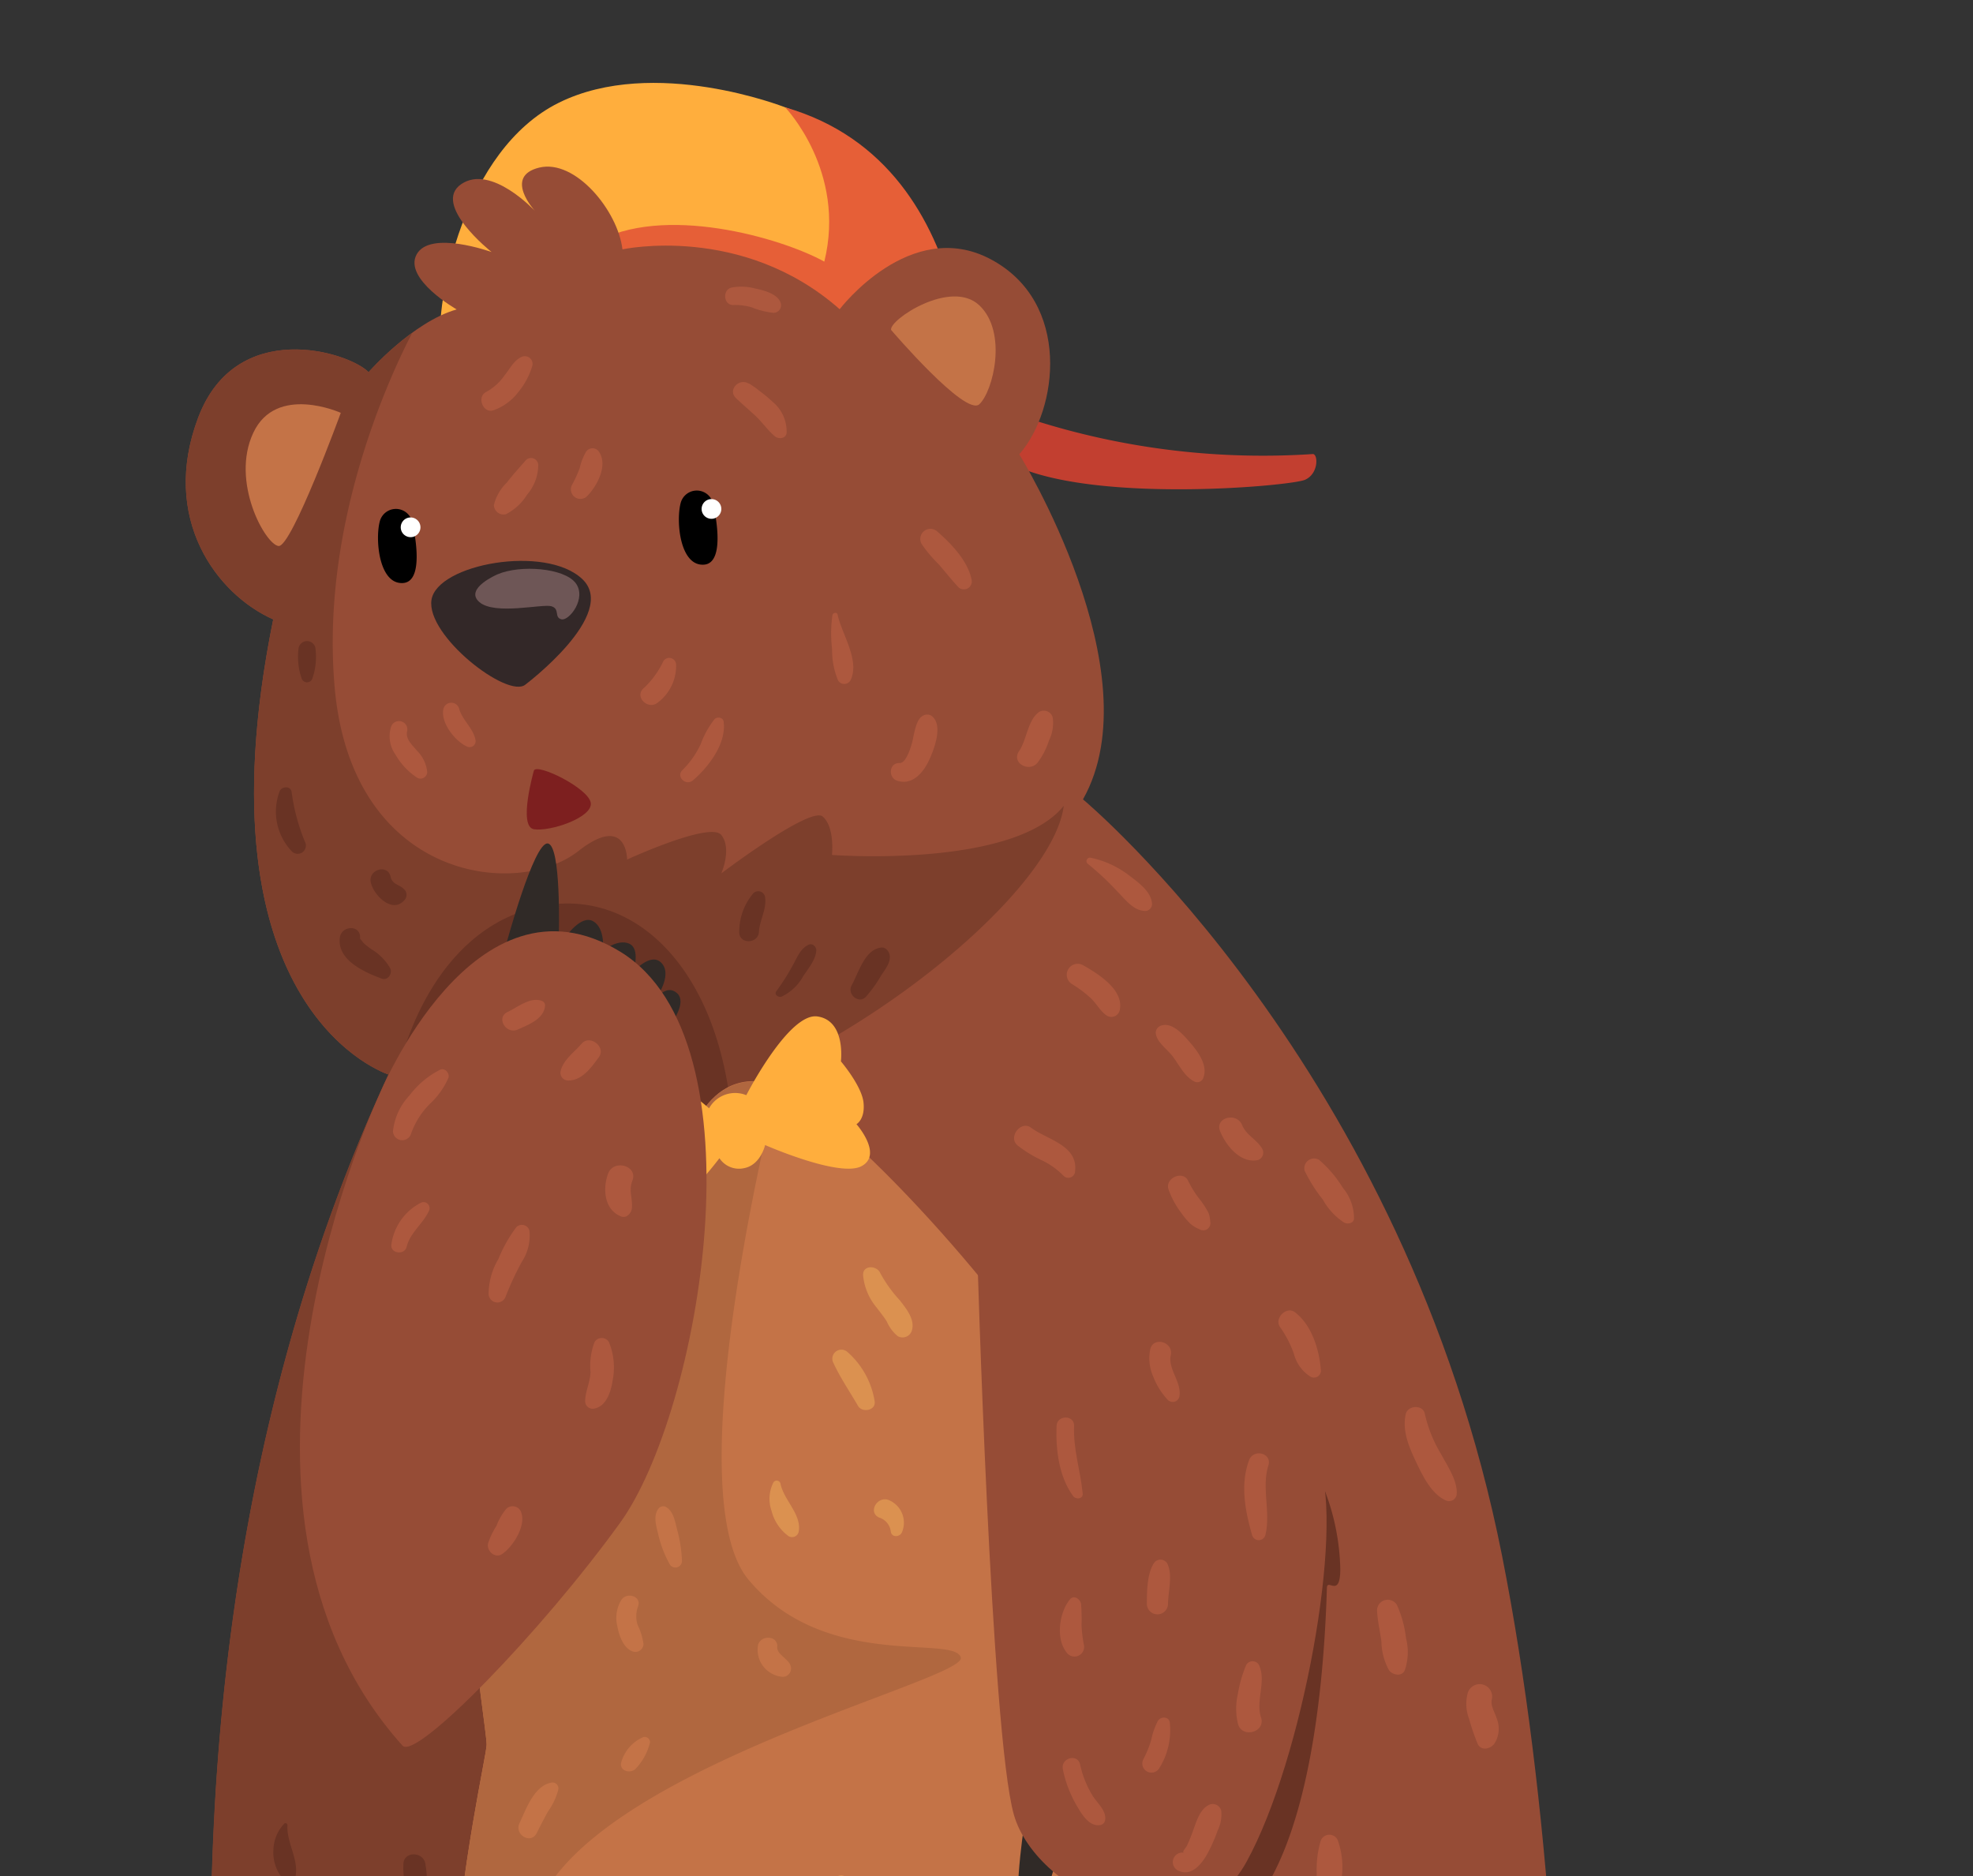<svg xmlns="http://www.w3.org/2000/svg" xmlns:xlink="http://www.w3.org/1999/xlink" width="204" height="194" viewBox="0 0 204 194"><rect x="0" y="0" width="204" height="194" fill="#333333" stroke="none"/><defs><clipPath id="a"><rect width="204" height="194" transform="translate(613 1505.156)" fill="#fff" stroke="#707070" stroke-width="1"/></clipPath></defs><g transform="translate(-613 -1505.156)" clip-path="url(#a)"><g transform="translate(632.208 1513.726)"><path d="M667.311,555.4a78.187,78.187,0,0,0,33.176,5.013c.542,0,.62,2.026-.808,2.661s-20.868,2.4-29.58-1.278S667.311,555.4,667.311,555.4Z" transform="translate(-583.95 -522.039)" fill="#c23f30"/><path d="M662.288,534.47s-13.56-5.357-23.406-.476-12.822,20.266-12.226,25.667,47.558-1.069,47.558-1.069S671.493,537.327,662.288,534.47Z" transform="translate(-600.312 -531.941)" fill="#ffae3d"/><path d="M658.239,533.719s6.348,6.587,4.047,15.95c-4.444-2.459-16.745-6.031-23.809-1.9s4.366,16.189,4.366,16.189l34.283,4.127S679.507,539.83,658.239,533.719Z" transform="translate(-596.263 -531.19)" fill="#e65f37"/><path d="M683.524,724.366s-5.314,10.349-3.825,11.478,4.64-3.653,4.64-3.653l2.223-4.441.774,1.2s-2.775,8.454-1.61,9.255,4.458-7.536,4.458-7.536l1.229,1.128s-2.861,7.339-1.176,7.58,4.027-6.633,4.027-6.633l1.981-.033s-3.581,6.948-1.83,7.237,5-7.237,5-7.237-2.237,6.215-.616,6.408,3.961-6.39,3.961-6.53S683.524,724.366,683.524,724.366Z" transform="translate(-578.003 -450.718)" fill="#302a27"/><path d="M648.367,723.278s5.314,10.349,3.827,11.478-4.642-3.653-4.642-3.653l-2.221-4.441-.775,1.2s2.776,8.454,1.611,9.255-4.46-7.536-4.46-7.536l-1.229,1.128s2.863,7.339,1.176,7.58-4.026-6.633-4.026-6.633l-1.981-.033s3.579,6.948,1.829,7.236-5-7.236-5-7.236,2.236,6.215.614,6.408-3.959-6.39-3.961-6.53S648.367,723.278,648.367,723.278Z" transform="translate(-599.238 -451.177)" fill="#302a27"/><path d="M629.077,631.893s-20.178-6.326-11.926-47.049c-5.872-2.617-11.686-10.447-7.758-20.862s15.595-6.786,17.618-4.7c0,0,4.524-5.178,9.106-6.488,0,0-5.533-3.154-4.135-5.694s7.748-.238,7.748-.238-6.23-4.92-3.136-7.024,7.62,2.777,7.62,2.777-3.294-3.571.435-4.483,8.134,4.444,8.611,8.452c0,0,12.381-2.7,22.459,6.189,0,0,7.3-9.6,15.633-5.158s6.984,15.555,2.937,20.157c0,0,13.966,22.587,6.587,35.678,0,0,33.33,27.731,43.33,78.2s6.428,120.705,0,126.658-27.856,3.094-31.664,0-1.951-20.713-4.546-25.951c-5.929,2.381-41.164,3.332-49.5,0,1.667,9.522,3.81,21.427-2.142,25.235s-24.76,5-31.188-2.38S594.024,707.284,629.077,631.893Z" transform="translate(-608.108 -529.372)" fill="#964c36"/><path d="M687.479,665.413c-.714-2.381-14.046,1.428-21.956-8.043s3.623-53.619,3.623-53.619c-9.761-5.475-40.291,0-40.291,0s-.543.351-1.513,1.024a7.992,7.992,0,0,0,.957.4c-35.055,75.391-10.34,165.941-3.911,173.321s25.235,6.189,31.188,2.381,3.808-15.713,2.142-25.237a30.811,30.811,0,0,0,7.338,1.461c-21.085-14.12-26.16-51.645-21.622-65.185C648.434,677,688.193,667.793,687.479,665.413Z" transform="translate(-607.343 -502.657)" fill="#7d3f2c"/><path d="M698.889,599.023c-5.238,6.508-23.967,5.078-23.967,5.078s.317-2.857-.951-3.968-10.491,5.876-10.491,5.876,1.126-2.543,0-3.972-9.737,2.54-9.737,2.54,0-4.761-4.945-.953c-6.284,5.08-23.554,3.174-25.3-16.916-1.446-16.644,5.579-31.866,8.036-36.611a31.052,31.052,0,0,0-4.525,4.086c-2.024-2.083-13.689-5.714-17.617,4.7s1.884,18.245,7.758,20.862C608.9,620.472,629.075,626.8,629.075,626.8c-.331.711-.646,1.426-.966,2.14,8.092,1.933,16.843,3.238,24.116,2.463C671.589,629.338,697.619,609.122,698.889,599.023Z" transform="translate(-608.109 -524.277)" fill="#7d3f2c"/><path d="M635.7,579.481s9.673-7.29,5.885-10.9-15.017-1.566-15.6,2.139S633.889,581,635.7,579.481Z" transform="translate(-600.579 -517.273)" fill="#332828"/><path d="M633.642,581.976s-1.667,5.8,0,6.071,6.126-1.22,5.876-2.739S633.969,581.2,633.642,581.976Z" transform="translate(-597.645 -510.881)" fill="#7d1f1f"/><g transform="translate(50.986 42.152)"><path d="M647.483,562.878s1.547,6.207-.94,6.364-2.891-4.5-2.4-6.364A1.723,1.723,0,0,1,647.483,562.878Z" transform="translate(-643.962 -561.582)"/><path d="M647.652,563.22a1.019,1.019,0,1,1-1.018-1.02A1.017,1.017,0,0,1,647.652,563.22Z" transform="translate(-643.264 -561.32)" fill="#fff"/></g><g transform="translate(19.877 44.051)"><path d="M625.608,564.213s1.546,6.207-.94,6.364-2.891-4.5-2.4-6.364A1.723,1.723,0,0,1,625.608,564.213Z" transform="translate(-622.087 -562.917)"/><path d="M625.777,564.555a1.019,1.019,0,1,1-1.018-1.02A1.019,1.019,0,0,1,625.777,564.555Z" transform="translate(-621.389 -562.656)" fill="#fff"/></g><path d="M631.44,567.849s-3.451,1.468-1.864,2.857,6.547.158,7.459.437.239,1.151,1.032,1.348,2.647-2.186,1.468-3.746S633.821,566.816,631.44,567.849Z" transform="translate(-599.224 -517.03)" fill="#6e5656"/><path d="M623.6,609.278s2.445-13.095,12.681-16.785,20,4.286,21.785,20.118-7.531,49.478-22.752,53.726S623.6,609.278,623.6,609.278Z" transform="translate(-601.72 -506.758)" fill="#693324"/><path d="M697.734,634.345a23.988,23.988,0,0,1,1.571,8.019c0,3.094-1.352.913-1.384,1.965-.387,12.868-2.647,34-13.186,36.672-15.289,3.879-8.264-36.117-8.264-36.117Z" transform="translate(-579.933 -488.716)" fill="#693324"/><path d="M651.141,613.827s1.263-9.879,8.167-9.285,27.141,24.284,29.641,29.88,27.378,48.686,16.428,81.54-55.473,34.522-70.233,18.57-4.047-59.28-4.047-61.423-4.286-25.713-.714-40.236S651.141,613.827,651.141,613.827Z" transform="translate(-599.992 -501.307)" fill="#c47347"/><path d="M680.128,664.09c-.714-2.381-14.046,1.428-21.956-8.043-6.732-8.065.621-41.247,2.958-50.935a5.966,5.966,0,0,0-1.822-.542c-6.9-.594-8.167,9.285-8.167,9.285s-17.187,4.524-20.758,19.046.714,38.092.714,40.235-10.714,45.473,4.047,61.423a27.408,27.408,0,0,0,9.268,6.3c-9.771-17.086-11.687-40.244-8.328-50.267C641.083,675.679,680.842,666.471,680.128,664.09Z" transform="translate(-599.992 -501.295)" fill="#b0673f"/><path d="M652.521,607.958s4.384-8.56,7.349-8.14,2.433,4.646,2.433,4.646,2.167,2.538,2.339,4.271-.731,2.221-.731,2.221,2.779,3.15.513,4.347-9.96-2.19-9.96-2.19-.451,2.063-2.18,2.393a2.421,2.421,0,0,1-2.541-1.032s-4.407,5.869-5.914,5.023-.313-2.719-.313-2.719-1.913-1.024-2.112-2.557a2.923,2.923,0,0,1,.675-2.392s-2.669-4.033-1.645-6.415,8.238,3.9,8.238,3.9A3.083,3.083,0,0,1,652.521,607.958Z" transform="translate(-594.564 -503.296)" fill="#ffae3d"/><path d="M631.405,597.671s2.84-10.515,4.278-10.435,1.163,9.444,1.163,9.444l.67.277s1.627-2.42,2.9-1.667.991,3.056.991,3.056,1.469-1.27,2.7-.755.435,2.937.435,2.937,1.866-2.181,2.976-.873-.714,3.73-.714,3.73,1.15-1.667,2.261-.674-.674,3.254-.674,3.254Z" transform="translate(-598.276 -508.601)" fill="#302a27"/><path d="M624.65,610.454s9.793-23.931,24.871-14.726,8.253,47.616,0,59.044-21.12,24.59-22.5,23.054C604.611,652.867,624.65,610.454,624.65,610.454Z" transform="translate(-604.607 -505.906)" fill="#964c36"/><path d="M622.3,556.193s-5.078,13.888-6.428,13.769-5-6.627-2.62-11.705S622.3,556.193,622.3,556.193Z" transform="translate(-606.271 -522.079)" fill="#c47347"/><path d="M659.393,550.929s7.7,9.016,9.126,7.682,2.937-7.445,0-10.222S659.154,549.9,659.393,550.929Z" transform="translate(-586.465 -525.387)" fill="#c47347"/><path d="M669.26,658.625s-1.549,9.911.111,10.77,2.032-3.2,2.032-3.2l1.429-4.755.967,1.048s-1.286,8.806,0,9.394,3.1-8.188,3.1-8.188l1.4.9s-1.563,7.721.139,7.668,2.831-7.224,2.831-7.224l2.972.065s-3.363,7.022-1.59,7.005,4.876-7.422,4.876-7.422-2.995,7.48-1.365,7.393,3.478-8.513,3.454-8.651S669.26,658.625,669.26,658.625Z" transform="translate(-582.575 -478.467)" fill="#302a27"/><path d="M665.641,616.533s1.428,50.473,3.808,58.805,18.213,15.475,24.046,4.881,10.118-34.521,7.5-41.187S678.854,614.986,665.641,616.533Z" transform="translate(-583.825 -496.276)" fill="#964c36"/><path d="M655.7,570.669c-.071-.328-.508-.212-.542.073a13.723,13.723,0,0,0-.028,3.491,8.078,8.078,0,0,0,.62,3.23.744.744,0,0,0,1.273,0C658.045,575.423,656.138,572.681,655.7,570.669Z" transform="translate(-588.302 -515.678)" fill="#ad583e"/><path d="M663.564,577.985a.861.861,0,0,0-.872,0c-.8.408-.923,2.133-1.16,2.915-.185.606-.621,2.005-1.26,1.978-1.085-.046-1.212,1.51-.247,1.827,1.578.519,2.715-.853,3.309-2.139C663.86,581.43,664.831,578.9,663.564,577.985Z" transform="translate(-586.471 -512.556)" fill="#ad583e"/><path d="M666.821,569.609c-.367-1.907-2.1-3.72-3.537-4.965a1.047,1.047,0,0,0-1.637,1.263A13.428,13.428,0,0,0,663.4,568c.7.8,1.34,1.633,2.069,2.4A.818.818,0,0,0,666.821,569.609Z" transform="translate(-585.573 -518.252)" fill="#ad583e"/><path d="M672.235,578.285a.958.958,0,0,0-1.4-.57c-1.2.856-1.261,2.85-2.083,4.062-.832,1.227,1.1,2.274,1.953,1.142a7.719,7.719,0,0,0,1.143-2.245A4.1,4.1,0,0,0,672.235,578.285Z" transform="translate(-582.597 -512.68)" fill="#ad583e"/><path d="M648.546,578.487c-.061-.432-.664-.512-.933-.246a9.3,9.3,0,0,0-1.431,2.578A9.262,9.262,0,0,1,644.3,583.5c-.721.677.337,1.7,1.074,1.074C646.989,583.2,648.864,580.75,648.546,578.487Z" transform="translate(-592.936 -512.462)" fill="#ad583e"/><path d="M643.539,574.086a9.074,9.074,0,0,1-2.031,2.794c-1.021.87.458,2.338,1.473,1.473a4.742,4.742,0,0,0,1.874-3.911A.712.712,0,0,0,643.539,574.086Z" transform="translate(-594.157 -514.299)" fill="#ad583e"/><path d="M652.014,555.754a14.7,14.7,0,0,0-1.367-1.138c-.2-.154-.4-.321-.611-.461-.092-.061-.819-.562-.4-.213-.978-.812-2.375.516-1.421,1.421.623.59,1.27,1.152,1.91,1.734.742.677,1.343,1.561,2.095,2.2.373.316,1.119.267,1.217-.321A3.971,3.971,0,0,0,652.014,555.754Z" transform="translate(-591.315 -522.761)" fill="#ad583e"/><path d="M653.009,548.3c-.381-.832-1.735-1.18-2.554-1.347a5.533,5.533,0,0,0-2.483-.1c-.976.255-.806,1.872.243,1.8a6.321,6.321,0,0,1,1.836.235,8.3,8.3,0,0,0,2.291.576A.785.785,0,0,0,653.009,548.3Z" transform="translate(-591.556 -525.689)" fill="#ad583e"/><path d="M633.84,559.422c-.673.772-1.362,1.519-1.994,2.341a4.846,4.846,0,0,0-1.331,2.307.993.993,0,0,0,1.251.954,5.543,5.543,0,0,0,2.174-2.009,4.768,4.768,0,0,0,1.158-3.07A.746.746,0,0,0,633.84,559.422Z" transform="translate(-598.654 -520.434)" fill="#ad583e"/><path d="M639.026,558.886a.8.8,0,0,0-1.362,0,5.839,5.839,0,0,0-.648,1.68,12.95,12.95,0,0,1-.788,1.715.986.986,0,0,0,1.542,1.19C638.8,562.426,639.958,560.309,639.026,558.886Z" transform="translate(-596.288 -520.727)" fill="#ad583e"/><path d="M633.711,551.906c-.756.353-1.2,1.258-1.712,1.888a5.7,5.7,0,0,1-1.9,1.715c-1.03.5-.3,2.308.792,1.876a5.481,5.481,0,0,0,2.506-1.839,7.69,7.69,0,0,0,1.473-2.75A.8.8,0,0,0,633.711,551.906Z" transform="translate(-599.036 -523.552)" fill="#ad583e"/><path d="M625.766,581.411c-.465-.575-1.216-1.2-1.02-2.014a.864.864,0,0,0-1.664-.459,3.278,3.278,0,0,0,.465,2.881,7,7,0,0,0,2.244,2.383.692.692,0,0,0,1.03-.592A3.6,3.6,0,0,0,625.766,581.411Z" transform="translate(-601.857 -512.358)" fill="#ad583e"/><path d="M628.473,577.6a.84.84,0,0,0-1.607,0c-.36,1.416,1.18,3.372,2.4,3.922a.619.619,0,0,0,.9-.688C629.933,579.623,628.787,578.786,628.473,577.6Z" transform="translate(-600.215 -512.919)" fill="#ad583e"/><path d="M674.941,657.592a10.5,10.5,0,0,1-1.277-3.2c-.259-1.165-2.008-.667-1.779.491a12.138,12.138,0,0,0,1.386,3.685c.52.9,1.32,2.327,2.53,2.083a.623.623,0,0,0,.447-.447C676.443,659.176,675.44,658.414,674.941,657.592Z" transform="translate(-581.198 -480.534)" fill="#ad583e"/><path d="M684.876,657.748a.922.922,0,0,0-1.126-.64c-1.064.393-1.432,1.769-1.792,2.742a16.3,16.3,0,0,1-.63,1.547c-.149.3-.6.656-.248.725a.983.983,0,0,0-.522,1.894c1.371.563,2.436-.933,2.978-1.964a16.366,16.366,0,0,0,.966-2.228A3.732,3.732,0,0,0,684.876,657.748Z" transform="translate(-577.815 -479.126)" fill="#ad583e"/><path d="M680.5,651.259c-.117-.6-.916-.59-1.21-.159a7.467,7.467,0,0,0-.687,1.923,10.257,10.257,0,0,1-.826,2.062.945.945,0,0,0,1.631.953A7.4,7.4,0,0,0,680.5,651.259Z" transform="translate(-578.762 -481.775)" fill="#ad583e"/><path d="M686.833,647.065a.763.763,0,0,0-1.31,0,12.945,12.945,0,0,0-.869,3.028,6.652,6.652,0,0,0,.016,3.08c.415,1.537,2.877.853,2.382-.657C686.468,650.739,687.632,648.8,686.833,647.065Z" transform="translate(-575.873 -483.504)" fill="#ad583e"/><path d="M674.14,646.923a13.75,13.75,0,0,1-.239-2.021,19.866,19.866,0,0,0-.046-2.159c-.065-.5-.738-.99-1.156-.479-1.079,1.32-1.49,3.985-.381,5.427A1,1,0,0,0,674.14,646.923Z" transform="translate(-581.284 -485.465)" fill="#ad583e"/><path d="M680.172,639.879a.816.816,0,0,0-1.469-.192c-.708,1.131-.709,2.914-.717,4.215a1.094,1.094,0,0,0,2.187,0C680.18,642.654,680.647,641.061,680.172,639.879Z" transform="translate(-578.614 -486.624)" fill="#ad583e"/><path d="M685.569,632.286c-.94,2.513-.4,5.276.316,7.763a.712.712,0,0,0,1.362,0c.587-2.342-.411-4.925.316-7.214C687.971,631.549,686.027,631.059,685.569,632.286Z" transform="translate(-575.626 -489.884)" fill="#ad583e"/><path d="M673.239,629.85c.048-1.168-1.772-1.166-1.815,0-.09,2.427.239,5.248,1.721,7.251.274.37,1.041.314.984-.267C673.9,634.465,673.139,632.273,673.239,629.85Z" transform="translate(-581.39 -490.983)" fill="#ad583e"/><path d="M680.384,624.848c.3-1.382-1.832-1.971-2.125-.586a4.617,4.617,0,0,0,.306,2.792,7.382,7.382,0,0,0,1.532,2.44.71.71,0,0,0,1.195-.495C681.462,627.582,680.075,626.25,680.384,624.848Z" transform="translate(-578.539 -493.306)" fill="#ad583e"/><path d="M670.089,607.962c-1.045-.788-2.408.971-1.406,1.823a12.835,12.835,0,0,0,2.558,1.564,7.884,7.884,0,0,1,2.217,1.6.7.7,0,0,0,1.182-.489C674.966,609.769,671.709,609.182,670.089,607.962Z" transform="translate(-582.689 -499.936)" fill="#ad583e"/><path d="M673.849,596.139a1.131,1.131,0,0,0-1.141,1.953A12.082,12.082,0,0,1,674.7,599.6c.57.557.958,1.342,1.631,1.765a.886.886,0,0,0,1.29-.525C678.146,598.7,675.383,597.015,673.849,596.139Z" transform="translate(-581.067 -504.911)" fill="#ad583e"/><path d="M683.713,615.239a8.76,8.76,0,0,0-.778-1.236,10.778,10.778,0,0,1-1.318-2.055c-.493-1.158-2.442-.331-2.041.86a9.014,9.014,0,0,0,1.294,2.4,8.469,8.469,0,0,0,.95,1.136,3.484,3.484,0,0,0,1,.606.739.739,0,0,0,1.071-.823A2.874,2.874,0,0,0,683.713,615.239Z" transform="translate(-577.966 -498.405)" fill="#ad583e"/><path d="M687.7,610.407c-.526-.954-1.651-1.4-2.079-2.456-.566-1.392-2.856-.784-2.281.629.567,1.4,1.97,3.2,3.68,3.015A.8.8,0,0,0,687.7,610.407Z" transform="translate(-576.394 -500.189)" fill="#ad583e"/><path d="M682.055,602.1c-.683-.782-1.879-2.1-3.022-1.53a.785.785,0,0,0-.4.7c.1.939,1.152,1.643,1.707,2.354.685.876,1.237,2.125,2.27,2.649a.659.659,0,0,0,.95-.387C684.07,604.529,682.887,603.048,682.055,602.1Z" transform="translate(-578.343 -503.032)" fill="#ad583e"/><path d="M677.887,590.02a9.847,9.847,0,0,0-3.847-1.739.359.359,0,0,0-.276.653,28.96,28.96,0,0,1,3.036,2.848c.8.8,1.637,1.974,2.858,2a.719.719,0,0,0,.714-.714C680.289,591.718,678.874,590.783,677.887,590.02Z" transform="translate(-580.464 -508.166)" fill="#ad583e"/><path d="M693.43,613.186a12.305,12.305,0,0,0-2.482-2.911,1.013,1.013,0,0,0-1.475,1.135,15.447,15.447,0,0,0,1.884,2.986,6.641,6.641,0,0,0,2.237,2.4c.344.146.917.078.984-.4A4.93,4.93,0,0,0,693.43,613.186Z" transform="translate(-573.788 -498.94)" fill="#ad583e"/><path d="M689.259,621.373c-.89-.671-2.173.649-1.537,1.537a11.126,11.126,0,0,1,1.428,2.753,3.966,3.966,0,0,0,1.721,2.375.72.72,0,0,0,1.075-.617C691.8,625.323,691.025,622.708,689.259,621.373Z" transform="translate(-574.577 -494.269)" fill="#ad583e"/><path d="M700.549,633.174a14.029,14.029,0,0,1-1.729-4.227c-.154-1.014-1.77-.944-1.98,0-.388,1.748.36,3.453,1.1,5.009.671,1.414,1.62,3.369,3.171,3.961a.8.8,0,0,0,1-.761C702.179,635.809,701.157,634.314,700.549,633.174Z" transform="translate(-570.7 -491.305)" fill="#ad583e"/><path d="M697.716,646.185a11.535,11.535,0,0,0-.943-3.433,1.108,1.108,0,0,0-2.051.555c.048,1.082.3,2.15.451,3.223a6.458,6.458,0,0,0,.779,2.972c.367.508,1.331.724,1.645,0A5.841,5.841,0,0,0,697.716,646.185Z" transform="translate(-571.55 -485.394)" fill="#ad583e"/><path d="M704.349,651.886c-.183-.6-.647-1.3-.5-1.938a1.288,1.288,0,0,0-2.482-.684,4.272,4.272,0,0,0,.132,2.676,22.485,22.485,0,0,0,.894,2.605c.36.74,1.291.525,1.7,0A2.828,2.828,0,0,0,704.349,651.886Z" transform="translate(-568.812 -482.804)" fill="#ad583e"/><path d="M692.56,659.969a.947.947,0,0,0-1.807,0,10.505,10.505,0,0,0-.4,3.379c-.053,1.193-.07,2.345-.021,3.537a.7.7,0,0,0,1.288.35A8.267,8.267,0,0,0,692.56,659.969Z" transform="translate(-573.416 -478.18)" fill="#ad583e"/><path d="M697.745,663.864a3.94,3.94,0,0,0-1.256,2.843c-.047,1.022-.152,2.1-.135,3.117a.694.694,0,0,0,.866.66,2.441,2.441,0,0,0,1.623-2.265c.126-1.027-.31-2.44.152-3.39A.8.8,0,0,0,697.745,663.864Z" transform="translate(-570.862 -476.357)" fill="#ad583e"/><path d="M704.987,675.948c-1.2,1.321-.661,3.5-1.955,4.71-1.163,1.091.58,2.823,1.746,1.746,1.675-1.547,1.27-3.879,1.428-5.952A.72.72,0,0,0,704.987,675.948Z" transform="translate(-568.204 -471.241)" fill="#ad583e"/><path d="M694.263,679.611c-.144-.786-1.308-.7-1.506,0-.3,1.058-.617,2.118-.981,3.158-.274.785-.758,2.174-1.758,2.26a1.139,1.139,0,0,0,0,2.277C693.7,687.34,694.789,682.468,694.263,679.611Z" transform="translate(-573.999 -469.845)" fill="#ad583e"/><path d="M691.133,672.918a.907.907,0,0,0-1.5-.4,6.2,6.2,0,0,0-1.092,2.3c-.155.405-.279.818-.42,1.229-.063.182-.272.735-.265.727-.909,1.16.687,2.824,1.653,1.651a7.119,7.119,0,0,0,1.139-2.44A7.214,7.214,0,0,0,691.133,672.918Z" transform="translate(-574.564 -472.707)" fill="#ad583e"/><path d="M698.564,694.8a.848.848,0,0,0-1.4-.37,18.635,18.635,0,0,0-1.482,2.541,5.066,5.066,0,0,1-2.135,1.809.8.8,0,0,0,.189,1.455,3.648,3.648,0,0,0,3.558-1.53C698.1,697.731,698.986,696.1,698.564,694.8Z" transform="translate(-572.211 -463.461)" fill="#ad583e"/><path d="M706.412,700.606a1,1,0,0,0-1.216-.691c-1.078.347-1.364,1.507-1.751,2.465s-.931,1.827-1.361,2.763a.976.976,0,0,0,1.323,1.324,4.878,4.878,0,0,0,2.12-2.588C705.923,702.969,706.747,701.6,706.412,700.606Z" transform="translate(-568.489 -461.057)" fill="#ad583e"/><path d="M695.806,715.334a.765.765,0,0,0-.933-.53c-1.111.451-1.357,1.722-1.7,2.756-.348,1.062-.9,2.081-1.177,3.131a.442.442,0,0,0,.421.555c1.23.014,1.948-1.162,2.44-2.186C695.322,718.094,696.2,716.423,695.806,715.334Z" transform="translate(-572.706 -454.772)" fill="#ad583e"/><path d="M700.419,723.77c-1.286,1.024-1.682,2.675-2.984,3.683-.72.557.2,1.482.9,1.168,1.8-.8,2.459-2.555,3.026-4.3C701.557,723.729,700.82,723.45,700.419,723.77Z" transform="translate(-570.515 -451.026)" fill="#ad583e"/><path d="M701.239,713.365c-.866,1.466-1.15,3.422-2.429,4.61-1.113,1.037.583,2.742,1.674,1.672a8.02,8.02,0,0,0,2.115-5.915A.736.736,0,0,0,701.239,713.365Z" transform="translate(-569.978 -455.51)" fill="#ad583e"/><path d="M686.9,724.129a5.5,5.5,0,0,1-.6-2.913c.117-1.5-2.174-1.466-2.322,0-.2,1.981.7,5.595,2.809,6.328a.972.972,0,0,0,1.224-.931A6.91,6.91,0,0,0,686.9,724.129Z" transform="translate(-576.099 -452.517)" fill="#ad583e"/><path d="M687.678,713.507a5.941,5.941,0,0,1-.873-3.49c.168-1.317-1.9-1.3-2.068,0a6.212,6.212,0,0,0,.579,3.373c.33.725,1.079,2.172,2.081,1.943C688.288,715.129,687.952,714.09,687.678,713.507Z" transform="translate(-575.783 -457.19)" fill="#ad583e"/><path d="M694.8,705.507a.857.857,0,0,0-1.418-.374,4.345,4.345,0,0,0-.856,1.763c-.267.69-.5,1.391-.822,2.056-.663,1.355,1.4,2.536,2.017,1.179a12.438,12.438,0,0,0,.845-2.345A4.783,4.783,0,0,0,694.8,705.507Z" transform="translate(-572.88 -458.938)" fill="#ad583e"/><path d="M679.694,700.557c-1.783.417-1.849,3.359-3.592,3.761a1.076,1.076,0,0,0,.284,2.1,3.688,3.688,0,0,0,2.809-1.871,9.353,9.353,0,0,0,.87-1.593,3.734,3.734,0,0,0,.5-1.734A.706.706,0,0,0,679.694,700.557Z" transform="translate(-579.73 -460.777)" fill="#ad583e"/><path d="M685.385,691.882c-.1-.577-.838-.518-1.115-.147a6.929,6.929,0,0,0-.971,4.753c.08.737,1.226,1.316,1.608.435A8.986,8.986,0,0,0,685.385,691.882Z" transform="translate(-576.396 -464.611)" fill="#ad583e"/><path d="M666.5,707.2c-.9-.348-1.937,0-2.89-.31-.8-.259-1.707-.974-2.431-.122a1,1,0,0,0-.146,1.141c.017.04.057.135.087.192a.744.744,0,0,0,1.057.566,6.361,6.361,0,0,0,.832.409,5.431,5.431,0,0,0,1.588.357,2.264,2.264,0,0,0,2.459-1.253C667.228,707.756,666.857,707.341,666.5,707.2Z" transform="translate(-585.819 -458.317)" fill="#ad583e"/><path d="M671.152,702.437a.727.727,0,0,0-.806-.328c-.937.393-1.358,1.421-2.329,1.857-1.412.633-.183,2.83,1.232,2.108C670.354,705.506,672.108,703.8,671.152,702.437Z" transform="translate(-583.086 -460.128)" fill="#ad583e"/><path d="M673.513,708.184a.856.856,0,0,0-1.015-.576c-1.021.178-1.591,1.854-1.917,2.692-.565,1.451,1.927,2.2,2.368.651C673.16,710.212,673.813,708.937,673.513,708.184Z" transform="translate(-581.775 -457.799)" fill="#ad583e"/><path d="M659.146,706.227a9.938,9.938,0,0,0-2.275.518,4.862,4.862,0,0,1-2.513-.09,1.1,1.1,0,0,0-.582,2.109c1.909.606,4.817.512,6.1-1.261A.854.854,0,0,0,659.146,706.227Z" transform="translate(-589.155 -458.375)" fill="#ad583e"/><path d="M633.532,636.089a.935.935,0,0,0-1.542-.407,5.909,5.909,0,0,0-1.02,1.758,8.062,8.062,0,0,0-.87,1.806c-.2.785.711,1.625,1.453,1.118C632.673,639.6,634.022,637.475,633.532,636.089Z" transform="translate(-598.839 -488.261)" fill="#ad583e"/><path d="M639.6,623.606a.865.865,0,0,0-1.478,0,6.889,6.889,0,0,0-.421,3.136c-.037,1.031-.562,2.018-.552,3.011a.771.771,0,0,0,.961.731c1.249-.235,1.725-1.822,1.877-2.908A6.826,6.826,0,0,0,639.6,623.606Z" transform="translate(-595.852 -493.424)" fill="#ad583e"/><path d="M634.347,615.553A.81.81,0,0,0,633,615.2a14.559,14.559,0,0,0-1.856,3.288,7.2,7.2,0,0,0-1.015,3.629.905.905,0,0,0,1.769.239,31.161,31.161,0,0,1,1.665-3.568A4.93,4.93,0,0,0,634.347,615.553Z" transform="translate(-598.816 -496.897)" fill="#ad583e"/><path d="M638.888,611.529c-.553,1.553-.383,3.7,1.341,4.39.59.236,1.1-.348,1.139-.867.088-1.028-.367-1.783.046-2.826C642.026,610.673,639.455,609.937,638.888,611.529Z" transform="translate(-595.237 -498.722)" fill="#ad583e"/><path d="M637.545,601.894c-.737.856-1.9,1.675-2.172,2.819a.793.793,0,0,0,.754.99c1.443.043,2.453-1.388,3.205-2.429S638.386,600.916,637.545,601.894Z" transform="translate(-596.61 -502.559)" fill="#ad583e"/><path d="M628.071,603.692a9.16,9.16,0,0,0-3.185,2.665,6.382,6.382,0,0,0-1.711,3.709.957.957,0,0,0,1.87.253,8.162,8.162,0,0,1,1.937-3.076,8.2,8.2,0,0,0,1.931-2.709C629.055,604.076,628.561,603.489,628.071,603.692Z" transform="translate(-601.751 -501.672)" fill="#ad583e"/><path d="M635.185,598.706c-1.18-.427-2.489.673-3.517,1.155-1.229.575-.158,2.358,1.058,1.812,1.1-.495,2.735-1.1,2.819-2.493A.5.5,0,0,0,635.185,598.706Z" transform="translate(-598.395 -503.8)" fill="#ad583e"/><path d="M626.088,613.392a5.724,5.724,0,0,0-3.032,4.343c-.077.909,1.362,1.081,1.578.213.371-1.493,1.685-2.373,2.3-3.712A.623.623,0,0,0,626.088,613.392Z" transform="translate(-601.802 -497.596)" fill="#ad583e"/><path d="M654.444,594.6c-.873.364-1.247,1.377-1.685,2.16a22.5,22.5,0,0,1-1.684,2.651c-.282.368.239.7.559.56a4.986,4.986,0,0,0,2.209-2.1c.5-.751,1.348-1.765,1.355-2.7C655.2,594.824,654.808,594.446,654.444,594.6Z" transform="translate(-590.007 -505.508)" fill="#693324"/><path d="M659.6,594.807c-1.706.213-2.319,2.608-3.045,3.912-.506.913.758,1.991,1.5,1.153a13.526,13.526,0,0,0,1.47-2.039c.387-.646,1.025-1.338.978-2.126C660.478,595.267,660.11,594.744,659.6,594.807Z" transform="translate(-587.708 -505.408)" fill="#693324"/><path d="M649.822,590.909a6.154,6.154,0,0,0-1.472,3.992c-.053,1.314,1.967,1.3,2.039,0,.064-1.17.795-2.315.64-3.493A.718.718,0,0,0,649.822,590.909Z" transform="translate(-591.124 -507.14)" fill="#693324"/><path d="M624.506,597.511a5.526,5.526,0,0,0-1.828-1.879,6.111,6.111,0,0,1-.907-.7c-.1-.1-.218-.3-.33-.394l-.031-.057a.5.5,0,0,0,0-.081c.072-1.374-1.945-1.308-2.1,0-.272,2.335,2.6,3.564,4.342,4.217C624.3,598.854,624.806,598.042,624.506,597.511Z" transform="translate(-603.386 -506.003)" fill="#693324"/><path d="M625.165,591.365c-.469-.708-1.358-.58-1.547-1.479-.28-1.342-2.32-.772-2.051.566.257,1.287,2.208,3.315,3.477,1.852A.8.8,0,0,0,625.165,591.365Z" transform="translate(-602.439 -507.805)" fill="#693324"/><path d="M617.648,588.766a20.414,20.414,0,0,1-1.371-5.142c-.12-.668-1.089-.575-1.263,0a5.958,5.958,0,0,0,1.3,6.17A.852.852,0,0,0,617.648,588.766Z" transform="translate(-605.333 -510.323)" fill="#693324"/><path d="M618.079,573.371a.886.886,0,0,0-1.77,0,6.888,6.888,0,0,0,.326,3.011.587.587,0,0,0,1.119,0A6.875,6.875,0,0,0,618.079,573.371Z" transform="translate(-604.659 -514.814)" fill="#693324"/><path d="M615.933,658.669a.2.2,0,0,0-.343-.142,4.1,4.1,0,0,0-1.108,2.666,4.194,4.194,0,0,0,1.037,3.086.763.763,0,0,0,1.283-.532C617.017,662.072,615.821,660.362,615.933,658.669Z" transform="translate(-605.42 -478.534)" fill="#693324"/><path d="M618.156,679.553c-.481-.959-.737-2.082-1.281-2.984a.7.7,0,0,0-1.2,0,3.809,3.809,0,0,0,.267,3.191,10.289,10.289,0,0,0,1.7,3.07.787.787,0,0,0,1.305-.344A5.242,5.242,0,0,0,618.156,679.553Z" transform="translate(-605.026 -471.036)" fill="#693324"/><path d="M621.52,668.454a.99.99,0,0,0-1.908.526c.393,1.523.887,3.533,2.095,4.628a.64.64,0,0,0,1.079-.447C622.82,671.583,621.891,669.975,621.52,668.454Z" transform="translate(-603.269 -474.616)" fill="#693324"/><path d="M626.222,661.837c-.108-1.455-2.359-1.486-2.291,0a7.6,7.6,0,0,0,.859,3.845.71.71,0,0,0,1.279-.168A8.478,8.478,0,0,0,626.222,661.837Z" transform="translate(-601.431 -477.577)" fill="#693324"/><path d="M624.5,691.311c.424-1.247-1.537-1.773-1.965-.542a4.328,4.328,0,0,0,3.055,5.26.574.574,0,0,0,.7-.7C626,693.822,623.944,692.952,624.5,691.311Z" transform="translate(-602.095 -465.195)" fill="#693324"/><path d="M620.128,697.538a1.094,1.094,0,0,0-2.187,0,5.081,5.081,0,0,0,.748,2.693,13.046,13.046,0,0,0,1.423,2.261.726.726,0,0,0,1.133-.146C621.991,700.6,620.1,699.231,620.128,697.538Z" transform="translate(-603.96 -462.488)" fill="#693324"/><path d="M635.7,709.962c-.922-1.324-3.063-1.158-3.85-2.7-.663-1.3-2.614-.155-1.954,1.141a4.878,4.878,0,0,0,2.278,2.092,4.763,4.763,0,0,0,3.04.658A.817.817,0,0,0,635.7,709.962Z" transform="translate(-598.971 -458.179)" fill="#693324"/><path d="M636.238,703.636c-.757-.567-2.446-.247-2.865-1.259a1.007,1.007,0,1,0-1.849.779,3.824,3.824,0,0,0,4.714,1.674C636.766,704.593,636.6,703.91,636.238,703.636Z" transform="translate(-598.277 -460.294)" fill="#693324"/><path d="M626.586,723.909a3.453,3.453,0,0,0-1.045-1.507c-.384-.411-.994-.981-.71-1.6.533-1.16-1.163-2.186-1.735-1.014a3.763,3.763,0,0,0,2.772,5.06A.75.75,0,0,0,626.586,723.909Z" transform="translate(-601.906 -452.868)" fill="#693324"/><path d="M635.569,726.6c-.967-1.084-2.122-1.782-1.923-3.414.158-1.293-1.86-1.274-2.023,0-.262,2.046,1.244,4.566,3.551,4.367A.566.566,0,0,0,635.569,726.6Z" transform="translate(-598.197 -451.625)" fill="#693324"/><path d="M640.4,720.86c-1.146-1.042-1.32-2.7-2.238-3.9a.6.6,0,0,0-1.109.3,6.486,6.486,0,0,0,1.652,5.292C639.817,723.633,641.54,721.9,640.4,720.86Z" transform="translate(-595.911 -453.96)" fill="#693324"/><path d="M628.727,713.324c-.249-1.3-2.324-.762-2.008.553a8.771,8.771,0,0,0,1.842,3.646c.377.437,1,.05,1.042-.431C629.712,715.8,628.964,714.57,628.727,713.324Z" transform="translate(-600.268 -455.695)" fill="#693324"/><path d="M621.8,710.378c-.1-.263-.631-.9-.51-1.159a1.045,1.045,0,1,0-1.918-.808,2.206,2.206,0,0,0,1.647,2.993A.813.813,0,0,0,621.8,710.378Z" transform="translate(-603.407 -457.767)" fill="#693324"/><path d="M616.839,687.9a6.873,6.873,0,0,1-.212-.772c-.014-.154-.034-.307-.057-.461-.028-.07-.048-.117-.065-.161a1.036,1.036,0,0,0-2.018-.2,3.512,3.512,0,0,0,1.563,4.111.779.779,0,0,0,1.153-.661A4.932,4.932,0,0,0,616.839,687.9Z" transform="translate(-605.488 -467.087)" fill="#693324"/><path d="M624.968,679.16a.83.83,0,0,0-1.623-.219c-.455,1.542-.3,4.148,1.749,4.366a.656.656,0,0,0,.654-.654C625.668,681.448,624.967,680.406,624.968,679.16Z" transform="translate(-601.767 -470.139)" fill="#693324"/><path d="M651.68,633.843a.4.4,0,0,0-.721-.094,3.732,3.732,0,0,0-.195,2.942,4.634,4.634,0,0,0,1.77,2.621.706.706,0,0,0,1.027-.418C653.937,637.078,652,635.574,651.68,633.843Z" transform="translate(-590.197 -489.049)" fill="#db9150"/><path d="M659.725,635.018c-1.206-.533-2.26,1.249-1.044,1.786a1.732,1.732,0,0,1,1.212,1.489c.128.627.98.516,1.162,0A2.531,2.531,0,0,0,659.725,635.018Z" transform="translate(-586.991 -488.473)" fill="#db9150"/><path d="M656.69,624.295a.935.935,0,0,0-1.461,1.128c.707,1.523,1.7,2.988,2.546,4.44.425.728,1.846.485,1.719-.465A8.565,8.565,0,0,0,656.69,624.295Z" transform="translate(-588.263 -493.069)" fill="#db9150"/><path d="M661.157,621.472a13.73,13.73,0,0,1-2.015-2.8c-.356-.847-1.876-.883-1.783.242a6.035,6.035,0,0,0,1.372,3.274c.371.491.761.963,1.085,1.486a3.971,3.971,0,0,0,1.122,1.5,1.006,1.006,0,0,0,1.465-.6C662.732,623.43,661.817,622.331,661.157,621.472Z" transform="translate(-587.323 -495.596)" fill="#db9150"/><path d="M644.611,667.355a7.131,7.131,0,0,0-1.466,2.662,2.7,2.7,0,0,0,.158,2.617.626.626,0,0,0,.749.1c.653-.39.757-1.075.963-1.756a5.8,5.8,0,0,1,1.028-2.189C646.878,667.8,645.474,666.37,644.611,667.355Z" transform="translate(-593.43 -474.922)" fill="#db9150"/><path d="M645.084,684.525a12.6,12.6,0,0,0-.974-2.348.747.747,0,0,0-1.271,0,2.739,2.739,0,0,0,.118,2.463,11.663,11.663,0,0,0,1.291,2.6.671.671,0,0,0,1.21-.158A4.215,4.215,0,0,0,645.084,684.525Z" transform="translate(-593.558 -468.676)" fill="#db9150"/><path d="M653.941,693.718a20.9,20.9,0,0,0-1.968-2.089c-1.057-.95-2.618.59-1.569,1.567,1.175,1.094,2.255,3.249,3.959,3.474a.769.769,0,0,0,.766-.766A4.124,4.124,0,0,0,653.941,693.718Z" transform="translate(-590.403 -464.662)" fill="#db9150"/><path d="M654.87,684.179a16.815,16.815,0,0,0-.179-2.78.733.733,0,0,0-1.219-.321,6.459,6.459,0,0,0-.448,6.158,1.126,1.126,0,0,0,2.079-.563C655.1,685.846,654.884,685.015,654.87,684.179Z" transform="translate(-589.392 -469.08)" fill="#db9150"/><path d="M664.351,689.151a7.472,7.472,0,0,0-1.232,2.456,2.094,2.094,0,0,0,.152,2.069.366.366,0,0,0,.361.1c.683-.243.966-.991,1.195-1.64a8.471,8.471,0,0,0,.616-2.529A.646.646,0,0,0,664.351,689.151Z" transform="translate(-584.972 -465.664)" fill="#db9150"/><path d="M671.514,679.61a.816.816,0,0,0-1.468-.192c-1,1.3-.9,3.612-.859,5.167.038,1.587,2.518,1.591,2.47,0-.027-.859-.016-1.722,0-2.581A6.354,6.354,0,0,0,671.514,679.61Z" transform="translate(-582.338 -469.85)" fill="#db9150"/><path d="M662.765,673.143a.836.836,0,0,0-1.213-.493,4.991,4.991,0,0,0-1.593,2.952,3.828,3.828,0,0,0,.85,3.365c.973,1.185,2.649-.509,1.684-1.684S663.161,674.412,662.765,673.143Z" transform="translate(-586.263 -472.596)" fill="#db9150"/><path d="M657.42,662.87a.851.851,0,0,0-1.405-.37,7.07,7.07,0,0,0-1.192,1.81c-.313.54-.522,1.126-.868,1.652-.873,1.33,1.379,2.652,2.133,1.246a13.144,13.144,0,0,0,.963-1.958A4.5,4.5,0,0,0,657.42,662.87Z" transform="translate(-588.841 -476.928)" fill="#db9150"/><path d="M635.67,655.526c-1.786.375-2.571,2.725-3.265,4.189-.559,1.182,1.169,2.224,1.773,1.037.39-.766.775-1.534,1.2-2.284a6.725,6.725,0,0,0,1.034-2.2A.612.612,0,0,0,635.67,655.526Z" transform="translate(-597.901 -479.783)" fill="#c47347"/><path d="M642.062,652.214a4.012,4.012,0,0,0-2.26,2.529c-.339.987,1.017,1.354,1.55.653a5.984,5.984,0,0,0,1.406-2.649A.555.555,0,0,0,642.062,652.214Z" transform="translate(-594.754 -481.182)" fill="#c47347"/><path d="M641.617,644.96a2.862,2.862,0,0,1,.037-1.917c.388-1.062-1.126-1.506-1.7-.717a3.562,3.562,0,0,0-.439,2.768c.152.869.59,2.169,1.461,2.541a.839.839,0,0,0,1.243-.712A6.613,6.613,0,0,0,641.617,644.96Z" transform="translate(-594.891 -485.517)" fill="#c47347"/><path d="M644.522,637.925c-.237-.859-.351-1.93-1.169-2.422a.611.611,0,0,0-.815.213c-.552.772-.154,1.894.038,2.745a11.925,11.925,0,0,0,1.162,2.976A.682.682,0,0,0,645,641.1,14.039,14.039,0,0,0,644.522,637.925Z" transform="translate(-593.695 -488.261)" fill="#c47347"/><path d="M653.049,647.738c-.272-.59-1.386-1.1-1.323-1.79.111-1.182-1.627-1.283-1.972-.267a2.8,2.8,0,0,0,2.555,3.345A.868.868,0,0,0,653.049,647.738Z" transform="translate(-590.572 -484.225)" fill="#c47347"/><path d="M631.063,681.074c.8-1.008-.583-2.456-1.441-1.442a3.671,3.671,0,0,0-.724,3.461,10.556,10.556,0,0,0,.636,1.759,6.575,6.575,0,0,0,.859,1.8.836.836,0,0,0,1.381-.364C632.381,684.7,629.963,682.465,631.063,681.074Z" transform="translate(-599.396 -469.746)" fill="#c47347"/><path d="M631.214,671.671a13.928,13.928,0,0,1-.462-1.672c-.037-.259-.387-.19-.459,0-.512,1.351-.786,2.391.2,3.58.284.341.812.044.826-.341A4.986,4.986,0,0,0,631.214,671.671Z" transform="translate(-598.941 -473.738)" fill="#c47347"/></g></g></svg>